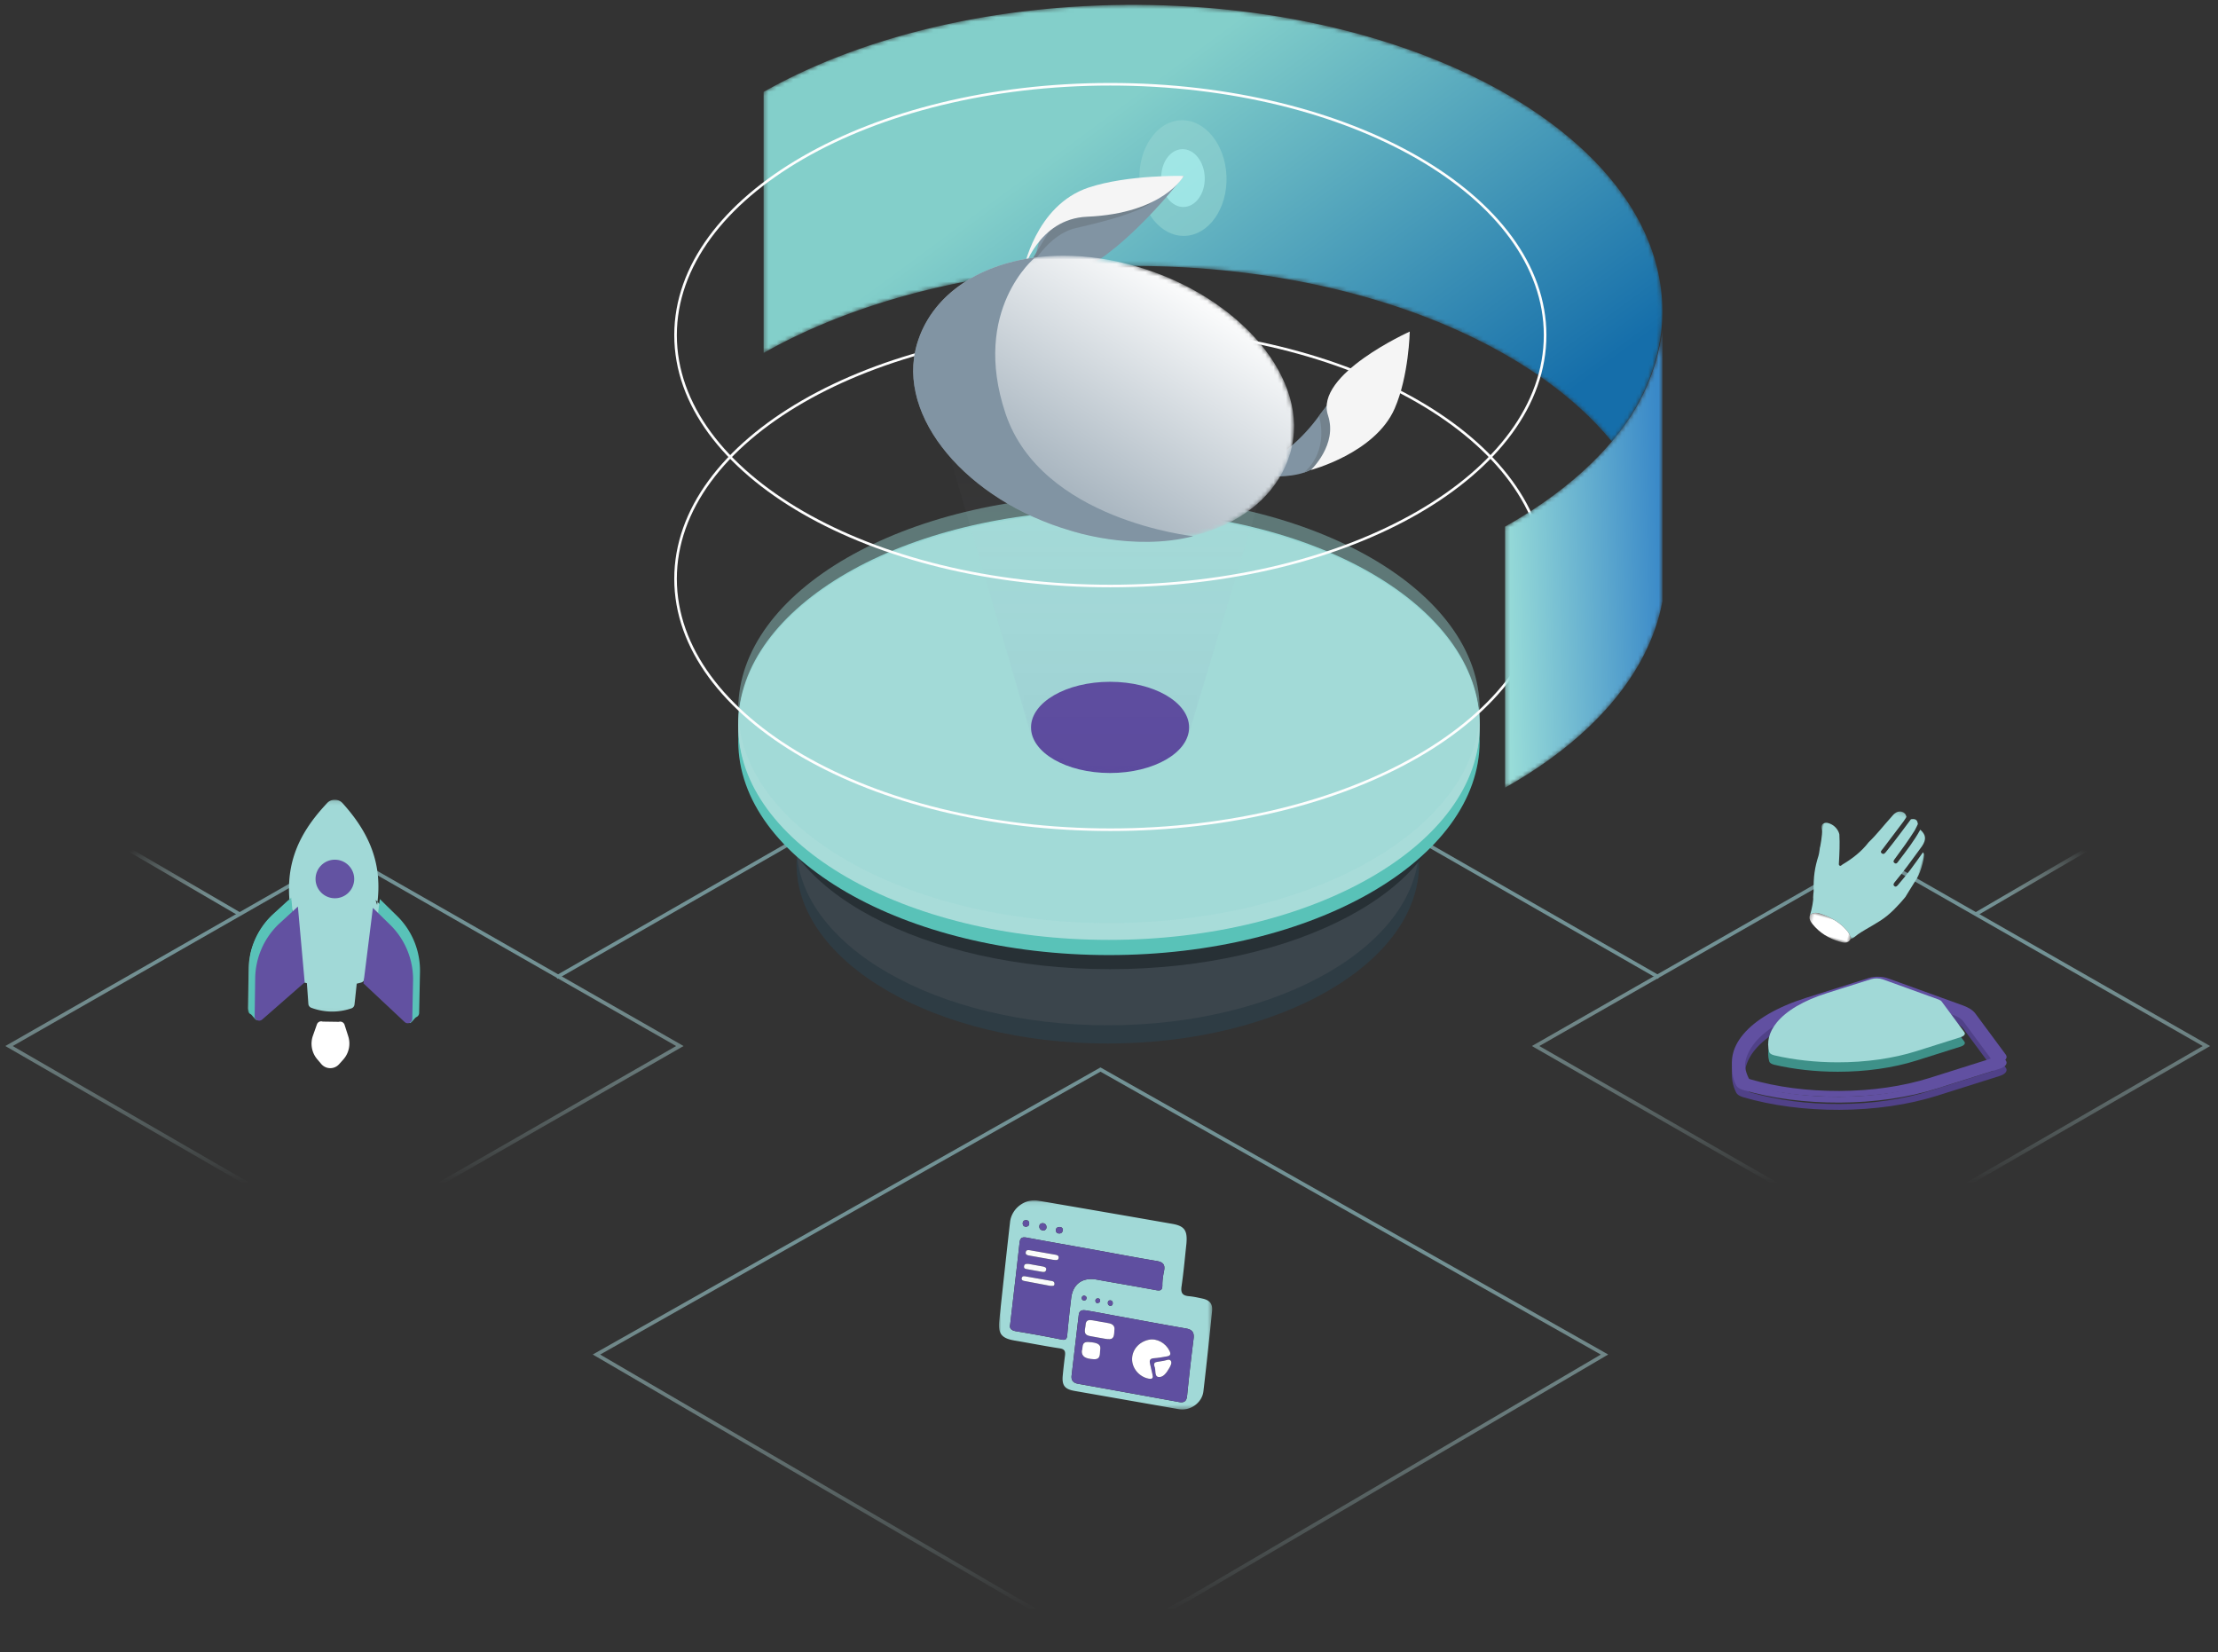 <svg xmlns="http://www.w3.org/2000/svg" xmlns:xlink="http://www.w3.org/1999/xlink" width="537" height="400" viewBox="0 0 537 400">
    <rect x="0" y="0" width="537" height="400" fill="#333333" stroke="none"/>
    <defs>
        <path id="a" d="M0 0h537v399.69H0z"/>
        <linearGradient id="c" x1="50%" x2="50%" y1="93.86%" y2="29.005%">
            <stop offset="0%" stop-color="#C0E4E3" stop-opacity="0"/>
            <stop offset="100%" stop-color="#729295"/>
        </linearGradient>
        <linearGradient id="d" x1="50%" x2="50%" y1="93.86%" y2="27.655%">
            <stop offset="0%" stop-color="#C0E4E3" stop-opacity="0"/>
            <stop offset="100%" stop-color="#729295"/>
        </linearGradient>
        <linearGradient id="e" x1="80.838%" x2="16.566%" y1="0%" y2="100%">
            <stop offset="0%" stop-color="#C0E4E3" stop-opacity="0"/>
            <stop offset="100%" stop-color="#729295"/>
        </linearGradient>
        <path id="f" d="M.153.084l34.162 87.142s2.513 8.788 19.087 8.788c16.52 0 18.823-8.141 18.823-8.141L107.378.083H.153z"/>
        <linearGradient id="g" x1="50%" x2="50%" y1="100%" y2="5.07%">
            <stop offset="0%" stop-color="#5C4B9E"/>
            <stop offset="100%" stop-color="#FFF" stop-opacity="0"/>
        </linearGradient>
        <path id="i" d="M89.766.493c-34.8 0-66.353 8.024-89.443 21.071v63.214c23.09-13.048 54.644-21.072 89.443-21.072 34.791 0 66.345 8.024 89.444 21.072 10.926 6.152 19.954 13.443 26.538 21.526 5.926-7.282 9.872-15.205 11.422-23.55v-.016a43.37 43.37 0 0 0 .751-8.04c0-40.98-57.375-74.205-128.155-74.205z"/>
        <linearGradient id="j" x1="95.404%" x2="30.223%" y1="80.306%" y2="37.068%">
            <stop offset="0%" stop-color="#156EAA"/>
            <stop offset="100%" stop-color="#83CFCA"/>
        </linearGradient>
        <path id="l" d="M26.895 26.859C20.29 34.94 11.23 42.232.265 48.385v63.214C21.092 99.892 35.067 84.13 38.358 66.524V.592c-1.343 10.414-5.516 18.985-11.463 26.267"/>
        <linearGradient id="m" x1="0%" y1="61.418%" y2="50%">
            <stop offset="0%" stop-color="#98DCD8"/>
            <stop offset="100%" stop-color="#3A89C8"/>
        </linearGradient>
        <path id="o" d="M1.165 21.965c-5.19 17.655 12.199 37.873 37.157 45.156 24.959 7.283 48.036-1.125 53.226-18.78 5.19-17.656-12.2-37.872-37.158-45.156C48.292 1.405 42.304.562 36.664.562c-17.443 0-31.578 8.061-35.5 21.403"/>
        <linearGradient id="p" x1="86.644%" x2="17.282%" y1="20.889%" y2="100%">
            <stop offset="0%" stop-color="#FFF"/>
            <stop offset="100%" stop-color="#8194A3"/>
        </linearGradient>
        <path id="r" d="M7.523 1.027a.561.561 0 0 1-.207.766L1.468 5.157A.566.566 0 0 1 .7 4.952l-.095-.163a.562.562 0 0 1 .206-.767L6.66.66a.565.565 0 0 1 .769.205"/>
        <path id="t" d="M7.322.71l.094.163a.561.561 0 0 1-.206.767L1.36 5.004a.566.566 0 0 1-.769-.205l-.095-.163a.562.562 0 0 1 .206-.767L6.552.505a.566.566 0 0 1 .77.206z"/>
        <path id="v" d="M7.215.557l.094.163a.562.562 0 0 1-.206.766L1.254 4.851a.567.567 0 0 1-.769-.205l-.094-.163a.562.562 0 0 1 .206-.768L6.445.352a.566.566 0 0 1 .77.205z"/>
        <path id="x" d="M.28 1.027L.375.864a.565.565 0 0 1 .77-.205l5.848 3.363a.562.562 0 0 1 .206.767l-.095.163a.566.566 0 0 1-.77.205L.487 1.793"/>
        <path id="z" d="M0 .122h40.275v51.842H0z"/>
        <path id="B" d="M0 .561h11.999v29.892H0z"/>
        <path id="D" d="M0 .14h26.098v32.986H0z"/>
        <path id="F" d="M.36.8h11.022v5.347H.36z"/>
        <path id="H" d="M0 .035h51.625v50.631H0z"/>
    </defs>
    <g fill="none" fill-rule="evenodd">
        <mask id="b" fill="#fff">
            <use xlink:href="#a"/>
        </mask>
        <g mask="url(#b)">
            <path stroke="url(#c)" stroke-width=".894" d="M100.922 127.878L0 68.996 122.03 0l122.03 68.996-100.263 58.882-21.767 11.824z" transform="translate(144.407 258.944)"/>
            <g stroke-width=".894">
                <path stroke="url(#d)" d="M93.498 87.15L26.338 48.61 107.543 2.19l81.207 46.421L122.03 87.15" transform="matrix(-1 0 0 1 190.936 204.64)"/>
                <path stroke="#729295" d="M190.497 204.64l-55.747 31.97"/>
                <path stroke="url(#e)" d="M133.004 16.642L161.536 0" transform="matrix(-1 0 0 1 190.936 204.64)"/>
            </g>
            <g stroke-width=".894">
                <path stroke="url(#d)" d="M93.498 87.15L26.338 48.61 107.543 2.19l81.207 46.421L122.03 87.15" transform="translate(345.45 204.64)"/>
                <path stroke="#729295" d="M345.888 204.64l55.748 31.97"/>
                <path stroke="url(#e)" d="M133.004 16.642L161.536 0" transform="translate(345.45 204.64)"/>
            </g>
            <path fill="#2E3C44" d="M343.574 209.157c0 24.017-33.743 43.487-75.366 43.487s-75.365-19.47-75.365-43.487c0-24.018 33.742-43.488 75.365-43.488s75.366 19.47 75.366 43.488"/>
            <path fill="#3B454C" d="M343.574 204.741c0 24.018-33.743 43.488-75.366 43.488s-75.365-19.47-75.365-43.488c0-24.017 33.742-43.488 75.365-43.488s75.366 19.471 75.366 43.488"/>
            <path fill="#273035" d="M350.317 191.155c0 24.017-36.522 43.488-81.574 43.488-45.051 0-81.573-19.47-81.573-43.488 0-24.017 36.522-43.488 81.573-43.488 45.052 0 81.574 19.47 81.574 43.488"/>
            <path fill="#59C2B8" d="M358.243 179.44c0 28.602-40.184 51.788-89.753 51.788s-89.753-23.186-89.753-51.789c0-28.602 40.184-51.789 89.753-51.789 49.57 0 89.753 23.187 89.753 51.79"/>
            <path fill="#94D4D1" d="M358.243 175.363c0 28.603-40.184 51.79-89.753 51.79s-89.753-23.187-89.753-51.79c0-28.602 40.184-51.789 89.753-51.789 49.57 0 89.753 23.187 89.753 51.79"/>
            <path fill="#A8DCD9" d="M358.243 175.763c0 28.602-40.184 51.79-89.753 51.79s-89.753-23.188-89.753-51.79c0-28.603 40.184-51.79 89.753-51.79 49.57 0 89.753 23.187 89.753 51.79"/>
            <path fill="#9BD7D5" d="M358.243 171.687c0 28.603-40.184 51.79-89.753 51.79s-89.753-23.187-89.753-51.79c0-28.602 40.184-51.79 89.753-51.79 49.57 0 89.753 23.188 89.753 51.79" opacity=".422"/>
            <path fill="#5C4B9E" d="M287.89 176.107c0 6.098-8.567 11.041-19.134 11.041s-19.133-4.943-19.133-11.041c0-6.098 8.566-11.041 19.133-11.041 10.567 0 19.134 4.943 19.134 11.041"/>
            <g transform="translate(215.308 90.776)">
                <mask id="h" fill="#fff">
                    <use xlink:href="#f"/>
                </mask>
                <path fill="url(#g)" d="M8.932.084l25.383 87.142s2.513 8.788 19.087 8.788c16.52 0 18.823-8.141 18.823-8.141L98.6.083H8.932z" mask="url(#h)" opacity=".268"/>
            </g>
            <path stroke="#FEFEFE" stroke-width=".626" d="M374.086 140.14c0 33.544-47.128 60.739-105.264 60.739-58.135 0-105.264-27.195-105.264-60.74 0-33.546 47.129-60.74 105.264-60.74 58.136 0 105.264 27.194 105.264 60.74z"/>
            <g transform="translate(184.556 .68)">
                <mask id="k" fill="#fff">
                    <use xlink:href="#i"/>
                </mask>
                <path fill="url(#j)" d="M89.766.493c-34.8 0-66.353 8.024-89.443 21.071v63.214c23.09-13.048 54.644-21.072 89.443-21.072 34.791 0 66.345 8.024 89.444 21.072 10.926 6.152 19.954 13.443 26.538 21.526 5.926-7.282 9.872-15.205 11.422-23.55v-.016a43.37 43.37 0 0 0 .751-8.04c0-40.98-57.375-74.205-128.155-74.205z" mask="url(#k)"/>
            </g>
            <g transform="translate(364.12 79.107)">
                <mask id="n" fill="#fff">
                    <use xlink:href="#l"/>
                </mask>
                <path fill="url(#m)" d="M26.895 26.859C20.29 34.94 11.23 42.232.265 48.385v63.214C21.092 99.892 35.067 84.13 38.358 66.524V.592c-1.343 10.414-5.516 18.985-11.463 26.267" mask="url(#n)"/>
            </g>
            <g>
                <path fill="#94D4D1" d="M296.947 42.795c.233 7.731-4.295 14.14-10.116 14.316-5.82.174-10.727-5.952-10.96-13.684-.235-7.732 4.294-14.141 10.114-14.316 5.82-.175 10.728 5.951 10.962 13.684" opacity=".602"/>
                <path fill="#B7FFFC" d="M291.678 42.953c.116 3.866-2.148 7.07-5.058 7.158-2.91.087-5.364-2.976-5.48-6.842-.118-3.866 2.147-7.07 5.057-7.158 2.91-.088 5.364 2.975 5.48 6.842" opacity=".518"/>
                <path fill="#8194A3" d="M249.318 82.991c-.854-1.996-6.05-16.363 1.308-20.445 0 0 1.217-7.193 3.493-8.758 9.937-6.836 32.49-11.199 32.49-11.199s-11.259 14.822-22.6 21.655c-13.73 8.274-14.691 18.747-14.691 18.747"/>
                <path fill="#73828D" d="M286.609 42.59s-5.37 4.977-8.334 6.815c-3.701 2.295-10.106 4.04-17.715 5.792-7.046 1.621-10.535 9.165-13.403 12.142l8.877-14.69 30.575-10.06z"/>
                <path fill="#F5F5F5" d="M286.609 42.59s-4.87 9.088-23.415 9.88c-11.874.508-15.463 13.13-15.463 13.13s2.834-15.851 15.81-20.185c9.468-3.162 23.068-2.826 23.068-2.826"/>
                <path fill="#8194A3" d="M300.506 114.503c1.91.452 15.694 2.946 19.959-3.365 3.838-5.678 6.116-10.316 7.73-12.3 7.048-8.674 13.121-18.557 13.121-18.557s-14.876 10.63-21.977 20.417c-8.598 11.85-18.833 13.805-18.833 13.805"/>
                <path fill="#73828D" d="M321.226 98.17l-1.886 2.528s2.717 8.182-3.68 13.742l7.607-3.476-2.04-12.794z"/>
                <path fill="#F5F5F5" d="M341.316 80.28s-23.136 10.372-19.795 20.267c2.396 7.094-4.143 13.239-4.143 13.239s15.546-4.055 20.276-14.857c3.453-7.883 3.662-18.649 3.662-18.649"/>
            </g>
            <g transform="translate(220.842 61.339)">
                <mask id="q" fill="#fff">
                    <use xlink:href="#o"/>
                </mask>
                <path fill="url(#p)" d="M1.165 21.965c-5.19 17.655 12.199 37.873 37.157 45.156 24.959 7.283 48.036-1.125 53.226-18.78 5.19-17.656-12.2-37.872-37.158-45.156C48.292 1.405 42.304.562 36.664.562c-17.443 0-31.578 8.061-35.5 21.403" mask="url(#q)"/>
            </g>
            <g>
                <path fill="#8194A3" d="M250.599 62.34c-14.187 1.849-25.204 9.434-28.592 20.963-5.19 17.656 12.199 37.873 37.157 45.157 0 0 15.115 5.108 29.749 1.358 0 0-36.835-3.852-45.482-29.742-8.38-25.094 7.168-37.736 7.168-37.736"/>
                <path stroke="#FEFEFE" stroke-width=".626" d="M374.086 81.139c0 33.546-47.128 60.74-105.264 60.74-58.135 0-105.264-27.194-105.264-60.74 0-33.546 47.129-60.74 105.264-60.74 58.136 0 105.264 27.194 105.264 60.74z"/>
                <g transform="translate(174.721 208.389)">
                    <mask id="s" fill="#fff">
                        <use xlink:href="#r"/>
                    </mask>
                    <path d="M7.523 1.027L7.428.864a.565.565 0 0 0-.77-.205L.81 4.022a.562.562 0 0 0-.206.767l.095.163c.155.267.501.36.77.205l5.847-3.364a.561.561 0 0 0 .207-.766" mask="url(#s)"/>
                </g>
                <g transform="translate(161.193 216.354)">
                    <mask id="u" fill="#fff">
                        <use xlink:href="#t"/>
                    </mask>
                    <path d="M7.322.71a.566.566 0 0 0-.77-.205L.703 3.869a.562.562 0 0 0-.206.767l.095.163c.155.267.501.36.77.205L7.21 1.64a.561.561 0 0 0 .206-.767L7.322.711z" mask="url(#u)"/>
                </g>
                <g transform="translate(147.664 224.32)">
                    <mask id="w" fill="#fff">
                        <use xlink:href="#v"/>
                    </mask>
                    <path d="M7.215.557a.566.566 0 0 0-.77-.205L.597 3.715a.562.562 0 0 0-.206.768l.094.163a.567.567 0 0 0 .77.205l5.848-3.365A.562.562 0 0 0 7.31.72L7.215.557z" mask="url(#w)"/>
                </g>
                <g transform="translate(353.67 208.389)">
                    <mask id="y" fill="#fff">
                        <use xlink:href="#x"/>
                    </mask>
                    <path d="M.28 1.027L.375.864a.565.565 0 0 1 .77-.205l5.848 3.363a.562.562 0 0 1 .206.767l-.095.163a.566.566 0 0 1-.77.205L.487 1.793a.562.562 0 0 1-.206-.766" mask="url(#y)"/>
                </g>
            </g>
            <g>
                <path fill="#FFF" d="M78.131 247.334a1.1 1.1 0 0 0-1.402.67l-.974 2.765a5.811 5.811 0 0 0 1.045 5.67l.986 1.16a2.852 2.852 0 0 0 4.295.065l1.02-1.132a5.807 5.807 0 0 0 1.214-5.635l-.892-2.792a1.1 1.1 0 0 0-1.38-.712"/>
                <g transform="rotate(1 -11035.463 3586.151)">
                    <mask id="A" fill="#fff">
                        <use xlink:href="#z"/>
                    </mask>
                    <path fill="#A1D9D7" d="M33.169 29.998a16.352 16.352 0 0 1 4.877 11.637l.023 6.643-9.534-8.524 1.572-12.79 3.062 3.034zM2.22 48.398l-.023-6.644a16.352 16.352 0 0 1 4.787-11.658l3.343-3.165 1.38 12.869-9.487 8.598zM20.172.122a2.55 2.55 0 0 0-1.888.868l-.675.77c-6.05 6.908-8.96 13.904-7.982 23.025l.407-.6-4.573 4.332A18.53 18.53 0 0 0 0 41.761l.03 9.11c.001.433.258.826.656 1 .397.175.86.1 1.182-.191l10.13-9.181.094.876c.047.443.357.813.785.937.43.124.863.239 1.298.34l.446 5c.038.428.323.793.728.937 1.56.55 3.177.83 4.803.831 1.666.002 3.32-.289 4.914-.864a1.102 1.102 0 0 0 .72-.921c.09-.893.18-1.935.269-2.943.062-.718.127-1.453.19-2.136.359-.09.716-.187 1.07-.293.18-.053.338-.15.465-.278.17-.169.282-.392.312-.639l.115-.939 10.234 9.15a1.103 1.103 0 0 0 1.514-.043c.202-.203.32-.48.319-.777l-.031-9.109a18.528 18.528 0 0 0-5.527-13.186l-4.27-4.233.392 1.198c1.177-9.569-1.885-16.944-8.399-24.063L22.08.949a2.547 2.547 0 0 0-1.907-.827z" mask="url(#A)"/>
                </g>
                <path fill="#6353A2" d="M77.82 209.456a4.633 4.633 0 0 0-1.42 3.28c-.038 2.573 2.03 4.697 4.609 4.736a4.667 4.667 0 0 0 3.326-1.319 4.65 4.65 0 0 0 1.42-3.278c.04-2.573-2.028-4.698-4.607-4.736a4.655 4.655 0 0 0-3.328 1.317"/>
                <g transform="rotate(1 -12377.021 3574.443)">
                    <mask id="C" fill="#fff">
                        <use xlink:href="#B"/>
                    </mask>
                    <path fill="#59C2B8" d="M10.034.561L5.46 4.893A18.529 18.529 0 0 0 0 18.138l.03 9.84c.002.435.26.826.657 1 .397.175 1.32 1.73 1.64 1.438L12 18.875" mask="url(#C)"/>
                </g>
                <path fill="#6251A1" d="M72.123 219.486l-4.649 4.252-.023.022a18.528 18.528 0 0 0-5.667 13.125l-.128 9.11a1.1 1.1 0 0 0 1.824.84l10.288-9.003"/>
                <path fill="#59C2B8" d="M89.675 235.94l9.468 11.708c.316.298 1.265-1.24 1.665-1.408.4-.168.664-.555.673-.989l.203-9.839a18.525 18.525 0 0 0-5.206-13.315l-.022-.022-4.497-4.411"/>
                <path fill="#6251A1" d="M87.996 238.08l9.968 9.356a1.1 1.1 0 0 0 1.851-.776l.19-9.107a18.525 18.525 0 0 0-5.205-13.315l-.022-.023-4.498-4.411"/>
            </g>
            <g>
                <path fill="#504188" d="M467.253 264.112c-6.48 2.046-14.064 3.144-21.934 3.176-7.689.03-15.151-.948-21.58-2.831-.175-.052-.296-.13-.342-.221-1.695-3.379-1.158-6.884 1.553-10.138 2.775-3.331 7.667-6.173 14.147-8.22l15.118-4.775c.282-.088.665-.083.933.014l18.133 6.556c.47.17.879.368 1.218.587.34.22.61.462.8.72l7.366 9.957c.108.146-.012.311-.293.4l-15.119 4.775zm18.365-5.622l-7.365-9.957c-.572-.773-1.618-1.451-3.027-1.96l-18.133-6.556c-1.34-.484-3.256-.512-4.66-.068l-15.12 4.775c-6.997 2.21-12.28 5.28-15.278 8.877-2.926 3.513-3.506 7.298-1.675 10.946.113.226.32.436.605.621s.65.345 1.08.47c6.943 2.034 15 3.092 23.3 3.058 8.502-.033 16.694-1.22 23.691-3.43l15.12-4.774c1.405-.444 2.006-1.268 1.462-2.002z"/>
                <path fill="#6150A1" d="M467.253 262.36c-6.48 2.046-14.064 3.145-21.934 3.176-7.689.03-15.151-.948-21.58-2.831-.175-.051-.296-.13-.342-.221-1.695-3.378-1.158-6.884 1.553-10.138 2.775-3.33 7.667-6.173 14.147-8.22l15.118-4.774c.282-.089.665-.083.933.013l18.133 6.556c.47.17.879.368 1.218.588.34.22.61.461.8.719l7.366 9.957c.108.147-.012.311-.293.4l-15.119 4.775zm18.365-5.622l-7.365-9.957c-.572-.773-1.618-1.45-3.027-1.96l-18.133-6.556c-1.34-.484-3.256-.512-4.66-.068l-15.12 4.775c-6.997 2.21-12.28 5.28-15.278 8.877-2.926 3.513-3.506 7.298-1.675 10.947.113.226.32.436.605.62.285.185.65.345 1.08.471 6.943 2.034 15 3.09 23.3 3.058 8.502-.034 16.694-1.22 23.691-3.43l15.12-4.775c1.405-.444 2.006-1.267 1.462-2.002z"/>
                <path fill="#6150A1" d="M467.253 260.952c-6.48 2.047-14.064 3.145-21.934 3.176-7.689.031-15.151-.948-21.58-2.83-.175-.052-.296-.13-.342-.222-1.695-3.378-1.158-6.884 1.553-10.137 2.775-3.331 7.667-6.174 14.147-8.22l15.118-4.775c.282-.089.665-.083.933.014l18.133 6.556c.47.17.879.367 1.218.587.34.22.61.462.8.72l7.366 9.956c.108.147-.012.312-.293.4l-15.119 4.775zm18.365-5.622l-7.365-9.957c-.572-.773-1.618-1.45-3.027-1.96l-18.133-6.556c-1.34-.483-3.256-.512-4.66-.068l-15.12 4.775c-6.997 2.21-12.28 5.28-15.278 8.878-2.926 3.513-3.506 7.298-1.675 10.946.113.226.32.436.605.62.285.186.65.345 1.08.471 6.943 2.034 15 3.091 23.3 3.058 8.502-.034 16.694-1.22 23.691-3.43l15.12-4.775c1.405-.444 2.006-1.267 1.462-2.002z"/>
                <path fill="#3E9189" d="M470.1 244.759c-.143-.193-.405-.363-.757-.49l-13.514-4.886c-.804-.29-1.953-.307-2.797-.04l-10.697 3.377c-5.652 1.786-9.88 4.271-12.225 7.188-1.82 2.262-2.427 4.708-1.758 7.075.049.172.189.332.401.47.213.138.498.253.838.332 4.682 1.1 9.97 1.683 15.292 1.69 6.863.009 13.48-.93 19.132-2.716l10.696-3.378c.844-.266 1.205-.76.878-1.201l-5.49-7.421z"/>
                <path fill="#A1D9D7" d="M470.1 242.475c-.143-.193-.405-.362-.757-.49L455.83 237.1c-.804-.29-1.953-.307-2.797-.04l-10.697 3.378c-5.652 1.785-9.88 4.27-12.225 7.188-1.82 2.262-2.427 4.708-1.758 7.075.049.171.189.332.401.47.213.137.498.252.838.332 4.682 1.099 9.97 1.683 15.292 1.69 6.863.008 13.48-.931 19.132-2.716l10.696-3.378c.844-.267 1.205-.761.878-1.202l-5.49-7.42z"/>
                <g transform="rotate(15 -506.555 1779.302)">
                    <mask id="E" fill="#fff">
                        <use xlink:href="#D"/>
                    </mask>
                    <path fill="#A1D9D7" d="M25.6 8.592c.396.383.587 4.218-.09 6.36-.517 1.634-1.487 4.929-1.487 4.929s-1.374 3.161-3.069 5.514c-1.649 2.287-3.845 4.053-5.664 6.17-.456.531-.775 1.194-1.43 1.56-.224-.746-.768-1.253-1.396-1.694-2.047-1.445-4.405-2.069-6.885-2.278-1.002-.084-2.076-.067-2.734.927.078-1.448-.105-3.744-.364-4.294-.077-.163-.262-1.45-.262-1.45-.986-3.365-1.243-5.688-1.103-8.624.032-.69-.231-2.184-.18-2.073.052.11-.22-3.35-.611-4.179-.24-.51-.573-1.108-.07-1.61.524-.524 1.24-.458 1.935-.31 1.14.242 2.112 1.093 2.476 1.868.713 2.157 1.195 4.369 1.656 6.585.056.27.043.633.402.694.29.05.384-.282.554-.454 1.978-2.021 3.648-4.24 4.724-6.837 1.407-2.3 2.416-4.787 3.647-7.17.208-.402.373-.835.645-1.195.92-1.218 2.4-1.113 2.958.074-.14.429-.253.867-.422 1.286-1.033 2.565-2.08 5.124-3.117 7.687-.148.363-.517.83.032 1.071.605.267.789-.31.97-.71.445-.977 1.271-2.955 1.271-2.955s2.116-5.178 2.462-6.12c1.299-.6 1.622.033 1.925.676 0 0-.22 1.318-.345 1.72-.824 2.631-1.802 5.213-2.822 7.78-.15.377-.408.855.122 1.075.579.243.691-.324.837-.68 1.181-2.857 2.392-5.707 3.122-8.714 1.544.776 2.128 1.774 1.425 3.787-.321.808-1.211 3.12-1.211 3.12s-1.492 3.944-2.877 6.908c-.158.337-.318.778.116.988.478.23.68-.226.83-.547.647-1.386 1.304-2.769 1.883-4.183.67-1.636 1.26-3.302 1.886-4.954 0 0 .259.248.26.252z" mask="url(#E)"/>
                </g>
                <g transform="rotate(15 -615.358 1774.555)">
                    <mask id="G" fill="#fff">
                        <use xlink:href="#F"/>
                    </mask>
                    <path fill="#FFF" d="M.366 1.759C1.024.764 2.098.747 3.101.83c2.478.21 4.836.833 6.885 2.28.626.44 1.172.946 1.396 1.693-.275 1.306-1.423 1.366-2.401 1.34-2.735-.075-5.282-.82-7.486-2.44C.84 3.222.289 2.647.366 1.759" mask="url(#G)"/>
                </g>
            </g>
            <g>
                <g transform="translate(241.855 290.575)">
                    <mask id="I" fill="#fff">
                        <use xlink:href="#H"/>
                    </mask>
                    <path fill="#A1D9D7" d="M23.876 23.763c-.402.068-.569.33-.509.71.047.306.268.486.591.424.377-.07.577-.332.523-.712-.045-.317-.294-.437-.605-.422m-3.329-.664c-.239.056-.494.202-.496.602-.002.311.169.524.461.563.363.051.643-.116.684-.503.045-.38-.144-.613-.649-.662m7.02 1.845c-.02-.354-.167-.651-.54-.69-.47-.05-.69.245-.66.69.024.359.242.6.615.617.408.02.544-.262.585-.617M6.554 6.42c.519-.047.81-.326.776-.851-.035-.532-.362-.772-.883-.73-.456.039-.686.32-.693.758-.006.524.268.807.8.823m8.94.672c-.112-.418-.432-.656-.932-.602-.492.054-.826.324-.779.856.043.53.414.744.91.709.524-.037.742-.388.802-.963m-4.744.258c.536-.08.795-.415.756-.905-.043-.57-.418-.903-.982-.876-.509.024-.785.369-.75.884.045.596.451.827.976.897M17.6 42.376c-.163 1.218.352 1.86 1.57 2.076 8.146 1.455 16.286 2.938 24.428 4.414 1.21.218 1.823-.157 1.956-1.505.46-4.612.987-9.218 1.57-13.818.196-1.525-.32-2.224-1.831-2.488-5.652-.98-11.292-2.033-16.935-3.062-2.334-.426-4.663-.886-7.003-1.272-.87-.144-1.873-.282-2.03 1.025-.586 4.876-1.153 9.754-1.725 14.63M2.714 30.106c-.218.895.254 1.431 1.448 1.627 3.64.604 7.28 1.248 10.894 1.994 1.176.243 1.397-.146 1.487-1.177.266-2.967.591-5.928.95-8.884.416-3.383 2.774-5.053 6.12-4.451 4.77.862 9.552 1.657 14.316 2.544 1.084.202 1.648.155 1.636-1.177-.01-1.15.17-2.316.405-3.447.328-1.555-.265-2.163-1.796-2.419-5.215-.872-10.411-1.866-15.616-2.806-5.26-.948-10.528-1.87-15.784-2.84-1.057-.197-1.648-.058-1.784 1.197-.712 6.523-1.49 13.04-2.276 19.84m42.674-19.582c-.332 3.018-.653 6.709-1.185 10.368-.233 1.614.282 2.218 1.809 2.35 1.093.095 2.18.343 3.258.573 1.75.376 2.509 1.291 2.33 3.043-.664 6.482-1.337 12.964-2.103 19.434-.33 2.781-3.213 4.779-5.93 4.305-8.42-1.474-16.843-2.949-25.263-4.425-2.391-.418-3.093-1.332-2.857-3.758.155-1.594.334-3.185.54-4.775.13-1.016-.05-1.587-1.27-1.773-3.655-.55-7.28-1.28-10.925-1.89-3.152-.53-4.068-1.66-3.724-4.819C.93 21.2 1.783 13.24 2.69 5.286 3.064 1.998 6.263-.433 9.472.111a8137.751 8137.751 0 0 1 32.45 5.606c2.949.515 3.76 1.53 3.466 4.808" mask="url(#I)"/>
                </g>
                <path fill="#5F4FA0" d="M249.149 306.018c-.66-.08-1.119-.06-1.215.52-.108.639.393.682.834.758 1.137.198 2.278.386 3.413.6.463.089.929.149 1.091-.406.173-.592-.302-.77-.741-.857-1.189-.236-2.383-.435-3.382-.615m5.058 5.284c.581 0 1.05.163 1.09-.43.023-.347-.13-.644-.531-.716-2.225-.394-4.445-.794-6.672-1.175-.348-.058-.677.07-.741.476-.068.416.226.588.57.654 2.165.418 4.33.824 6.284 1.191m.707-6.304c.71.05 1.29.296 1.394-.473.066-.492-.307-.663-.712-.736-2.114-.377-4.229-.75-6.344-1.113-.396-.066-.81-.047-.909.466-.117.623.36.742.793.823 2.002.37 4.007.72 5.778 1.033m-10.346 15.683c.787-6.8 1.565-13.317 2.278-19.84.136-1.255.725-1.393 1.784-1.198 5.256.971 10.52 1.893 15.783 2.841 5.205.94 10.402 1.936 15.617 2.806 1.528.256 2.122.864 1.796 2.419-.235 1.132-.416 2.298-.406 3.447.013 1.332-.554 1.38-1.635 1.177-4.764-.886-9.547-1.682-14.317-2.544-3.345-.602-5.705 1.068-6.12 4.451a279.2 279.2 0 0 0-.949 8.884c-.093 1.03-.311 1.42-1.487 1.177-3.615-.746-7.254-1.39-10.896-1.994-1.195-.195-1.664-.731-1.448-1.626"/>
                <path fill="#5F4FA0" d="M279.495 330.789c.406.707-.04 2.36.874 2.562 1.205.27 2.072-1.004 2.69-2.07.327-.56.758-1.32.395-1.84-.35-.504-1.122-.075-1.707.02-.542.089-1.084.175-1.625.264-.486.08-.847.26-.627 1.064m-17.58-3.69c-.03 1.317.843 1.882 2.913 1.976 1.788.083 1.395-1.422 1.555-2.352.217-1.237-.667-1.697-2.854-1.814-1.83-.095-1.255 1.408-1.613 2.19m7.882-4.965c.194-1.046-.344-1.625-1.474-1.802-1.245-.196-2.482-.454-3.724-.668-.884-.15-1.712-.147-1.764 1.068-.04 1.053-.803 2.4 1.05 2.731 1.243.223 2.48.473 3.727.67 1.757.285 2.138-.057 2.185-2m4.29 6.98c.023 2.232 1.782 4.234 3.978 4.659 1.04.2 1.15-.219.95-1.052-.21-.857-.394-1.717-.587-2.577-.178-.79 0-1.247.939-1.305 1.038-.068 2.072-.27 3.104-.439.832-.136 1.108-.466.673-1.354-.922-1.895-3.06-3.097-5.017-2.68-2.406.51-4.064 2.459-4.04 4.747m-14.632 3.84c.573-4.877 1.137-9.757 1.724-14.632.159-1.308 1.162-1.167 2.031-1.025 2.338.388 4.668.845 7.001 1.272 5.644 1.029 11.286 2.082 16.937 3.064 1.51.264 2.025.96 1.83 2.488a508.77 508.77 0 0 0-1.568 13.817c-.136 1.347-.748 1.724-1.957 1.503-8.144-1.476-16.284-2.956-24.43-4.412-1.217-.218-1.732-.857-1.568-2.076"/>
                <path fill="#6251A1" d="M252.607 297.924c-.526-.07-.931-.3-.977-.896-.035-.516.241-.862.75-.885.564-.027.94.307.983.876.039.491-.22.825-.756.905M257.35 297.667c-.058.575-.278.925-.802.963-.496.035-.867-.18-.91-.71-.047-.532.288-.802.779-.855.5-.054.82.183.933.602M248.409 296.994c-.532-.016-.806-.299-.8-.82.007-.441.24-.722.693-.76.52-.042.848.197.883.729.035.526-.257.806-.776.851M269.422 315.521c-.041.353-.177.635-.585.615-.373-.017-.59-.258-.616-.617-.028-.445.192-.74.662-.69.372.039.519.336.54.692M262.402 313.673c.505.05.694.284.65.662-.042.39-.322.554-.685.503-.292-.04-.463-.252-.461-.563.002-.398.257-.546.496-.602M265.733 314.335c.31-.012.558.108.604.425.053.38-.146.641-.523.711-.324.062-.544-.117-.592-.424-.06-.38.108-.642.511-.712"/>
                <path fill="#FAFCFB" d="M254.914 304.997c-1.77-.313-3.776-.661-5.778-1.032-.432-.08-.91-.2-.79-.821.096-.513.512-.534.906-.468 2.115.363 4.23.736 6.344 1.113.405.072.778.244.712.736-.105.771-.684.522-1.394.472M254.208 311.303c-1.955-.369-4.12-.775-6.285-1.191-.343-.066-.638-.237-.57-.656.064-.406.393-.532.741-.474 2.227.381 4.447.781 6.672 1.173.402.074.554.369.531.715-.039.594-.508.431-1.09.433M249.149 306.018c.999.18 2.193.38 3.382.615.439.086.914.265.741.857-.162.555-.628.495-1.091.406-1.135-.214-2.276-.402-3.413-.6-.441-.076-.942-.12-.834-.758.096-.58.556-.6 1.215-.52"/>
                <path fill="#FFF" d="M274.089 329.111c-.025-2.286 1.633-4.236 4.039-4.748 1.957-.416 4.095.786 5.017 2.68.435.891.159 1.221-.673 1.355-1.032.17-2.066.373-3.104.44-.94.059-1.117.515-.94 1.304.194.86.377 1.722.588 2.58.2.83.09 1.249-.95 1.05-2.196-.424-3.955-2.428-3.977-4.66M269.798 322.133c-.047 1.942-.428 2.284-2.185 2.002-1.246-.2-2.484-.45-3.726-.67-1.854-.334-1.092-1.68-1.05-2.734.051-1.214.879-1.218 1.763-1.066 1.242.213 2.48.47 3.724.666 1.13.177 1.668.757 1.474 1.802M261.916 327.098c.358-.781-.215-2.284 1.612-2.19 2.188.118 3.071.578 2.855 1.815-.16.93.233 2.435-1.555 2.352-2.07-.095-2.943-.66-2.912-1.977"/>
                <path fill="#FFF" d="M279.495 330.789c-.22-.804.14-.984.627-1.064.541-.089 1.083-.175 1.625-.264.585-.095 1.357-.524 1.707-.02.363.52-.068 1.28-.395 1.84-.618 1.066-1.485 2.34-2.69 2.07-.915-.202-.468-1.855-.874-2.562"/>
            </g>
        </g>
    </g>
</svg>
